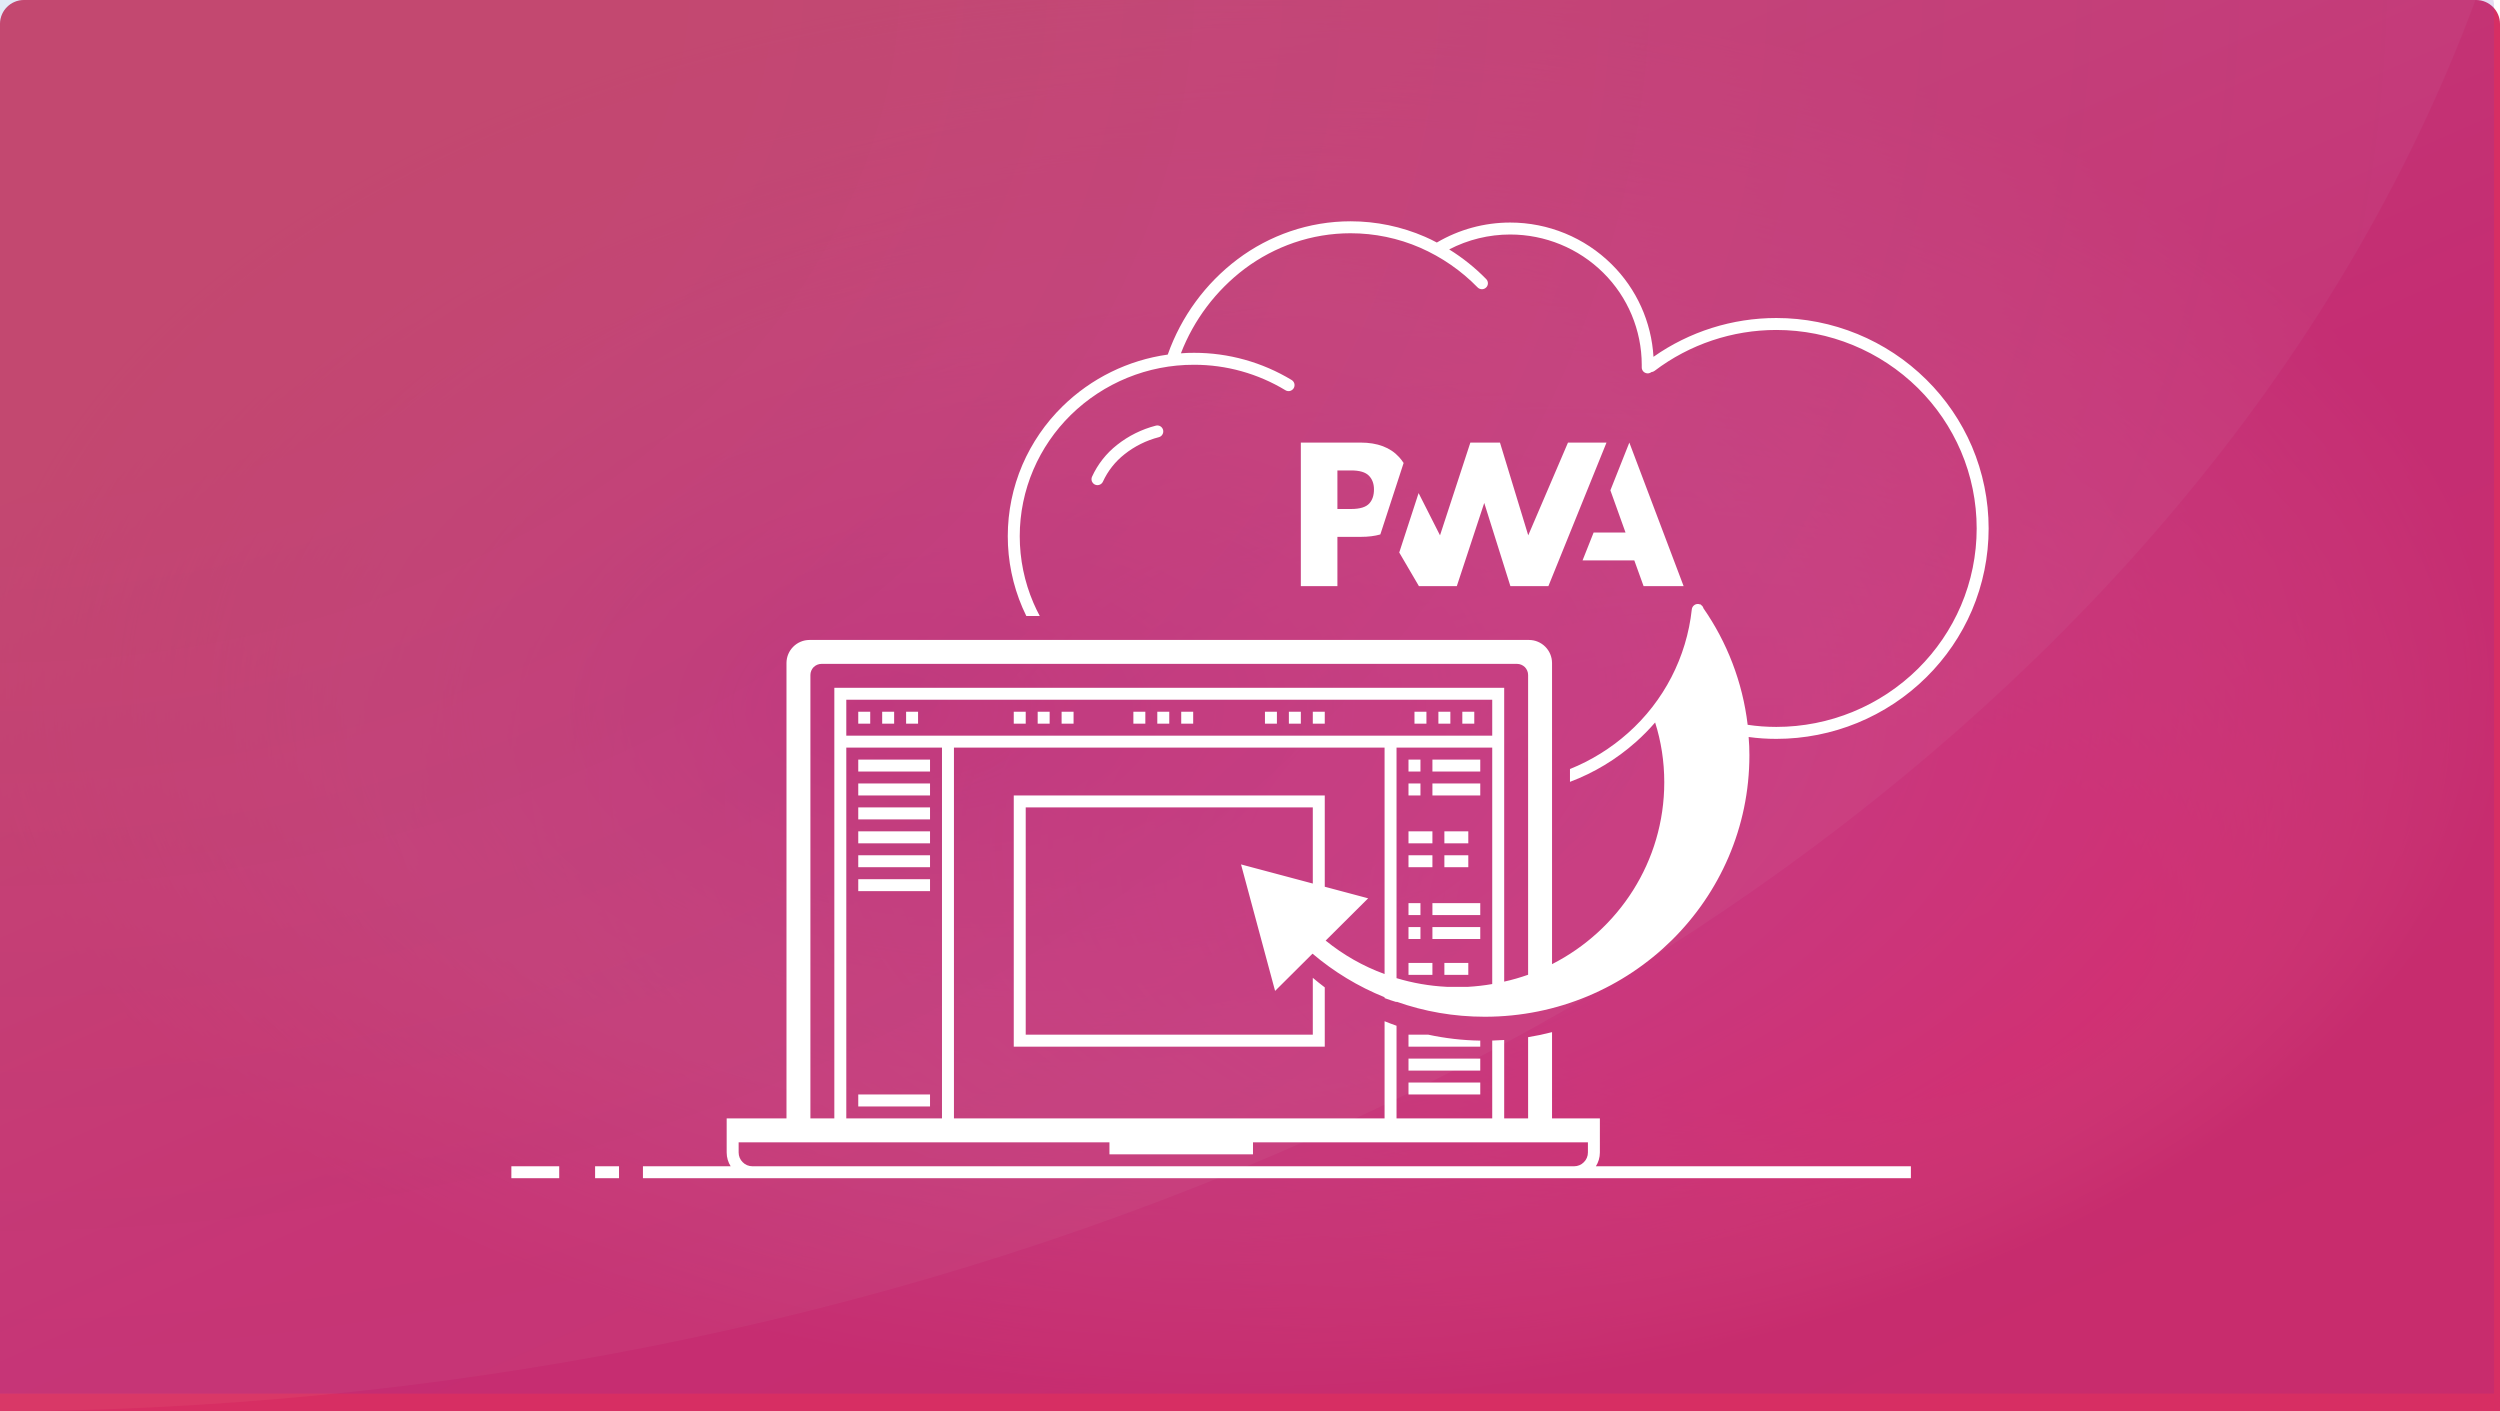 <?xml version="1.0" encoding="UTF-8" standalone="no"?><!-- Generator: Gravit.io --><svg xmlns="http://www.w3.org/2000/svg" xmlns:xlink="http://www.w3.org/1999/xlink" style="isolation:isolate" viewBox="0 0 418 236" width="418pt" height="236pt"><defs><clipPath id="_clipPath_9R6Merkn5gZOOcP1FdcJjjtrk0ILFmZo"><rect width="418" height="236"/></clipPath></defs><g clip-path="url(#_clipPath_9R6Merkn5gZOOcP1FdcJjjtrk0ILFmZo)"><path d="M 4 0 L 414 0 C 416.208 0 418 1.792 418 4 L 418 236 L 0 236 L 0 4 C 0 1.792 1.792 0 4 0 Z" style="stroke:none;fill:#D72E63;stroke-miterlimit:10;"/><clipPath id="_clipPath_ELUi909JyD24p4faQlyUKAekFLEJ2YBF"><path d="M 4 0 L 414 0 C 416.208 0 418 1.792 418 4 L 418 236 L 0 236 L 0 4 C 0 1.792 1.792 0 4 0 Z" style="stroke:none;fill:#D72E63;stroke-miterlimit:10;"/></clipPath><g clip-path="url(#_clipPath_ELUi909JyD24p4faQlyUKAekFLEJ2YBF)"><g opacity="0.09"><radialGradient id="_rgradient_0" fx="0.499" fy="0.504" cx="0.5" cy="0.5" r="0.5" gradientTransform="matrix(840.543,2,0,642.243,-419.136,-328.121)" gradientUnits="userSpaceOnUse"><stop offset="26.957%" stop-opacity="1" style="stop-color:rgb(247,141,4)"/><stop offset="100%" stop-opacity="0.46" style="stop-color:rgb(255,255,255)"/></radialGradient><ellipse vector-effect="non-scaling-stroke" cx="-2.84" cy="-85.121" rx="432.198" ry="321.121" fill="url(#_rgradient_0)"/></g></g><defs><filter id="PvTSrdSWZ26WUF5a9tkaOptMg7dPpK6b" x="-200%" y="-200%" width="400%" height="400%" filterUnits="objectBoundingBox" color-interpolation-filters="sRGB"><feOffset xmlns="http://www.w3.org/2000/svg" in="SourceGraphic" dx="-1" dy="-3"/><feGaussianBlur xmlns="http://www.w3.org/2000/svg" stdDeviation="15.028" result="pf_100_offsetBlur"/><feComposite xmlns="http://www.w3.org/2000/svg" in="SourceGraphic" in2="pf_100_offsetBlur" result="pf_100_inverse" operator="out"/><feFlood xmlns="http://www.w3.org/2000/svg" flood-color="#FFFFFF" flood-opacity="0.5" result="pf_100_color"/><feComposite xmlns="http://www.w3.org/2000/svg" in="pf_100_color" in2="pf_100_inverse" operator="in" result="pf_100_shadow"/><feComposite xmlns="http://www.w3.org/2000/svg" in="pf_100_shadow" in2="SourceGraphic" operator="over"/></filter><radialGradient id="_rgradient_1" fx="80.46%" fy="71.867%" cx="50%" cy="50%" r="50%"><stop offset="27.083%" style="stop-color:rgba(12,241,250,0)"/><stop offset="100%" style="stop-color:rgba(42,31,166,0.46)"/></radialGradient><linearGradient id="_lgradient_0" x1="0.283" y1="0.155" x2="0.898" y2="0.941"><stop offset="0%" style="stop-color:#9AFEFE"/><stop offset="48.696%" style="stop-color:#C522C8"/><stop offset="97.391%" style="stop-color:#EA1484"/></linearGradient><radialGradient id="_rgradient_2" fx="50%" fy="50%" cx="50%" cy="50%" r="50%"><stop offset="0%" style="stop-color:#C500FD"/><stop offset="100%" style="stop-color:rgba(197,0,253,0)"/></radialGradient><radialGradient id="_rgradient_3" fx="34.821%" fy="51.567%" cx="50%" cy="50%" r="50%"><stop offset="0%" style="stop-color:#622BFD"/><stop offset="58.431%" style="stop-color:rgba(96,157,255,0.59)"/><stop offset="100%" style="stop-color:rgba(93,142,200,0.18)"/></radialGradient><radialGradient id="_rgradient_4" fx="80.46%" fy="71.867%" cx="50%" cy="50%" r="50%"><stop offset="27.083%" style="stop-color:rgba(12,241,250,0)"/><stop offset="100%" style="stop-color:rgba(42,31,166,0.46)"/></radialGradient></defs><g filter="url(#PvTSrdSWZ26WUF5a9tkaOptMg7dPpK6b)" style="mix-blend-mode:hard-light;" opacity="0.19"><path d="M 4 0 L 414 0 C 416.208 0 418 1.792 418 4 L 418 236 L 0 236 L 0 4 C 0 1.792 1.792 0 4 0 Z" style="stroke:none;fill:url(#_lgradient_0);stroke-miterlimit:10;"/><path d="M 4 0 L 414 0 C 416.208 0 418 1.792 418 4 L 418 236 L 0 236 L 0 4 C 0 1.792 1.792 0 4 0 Z" style="stroke:none;fill:url(#_rgradient_2);stroke-miterlimit:10;"/><path d="M 4 0 L 414 0 C 416.208 0 418 1.792 418 4 L 418 236 L 0 236 L 0 4 C 0 1.792 1.792 0 4 0 Z" style="stroke:none;fill:url(#_rgradient_3);stroke-miterlimit:10;"/><path d="M 4 0 L 414 0 C 416.208 0 418 1.792 418 4 L 418 236 L 0 236 L 0 4 C 0 1.792 1.792 0 4 0 Z" style="stroke:none;fill:url(#_rgradient_4);stroke-miterlimit:10;mix-blend-mode:overlay;"/></g><path d=" M 169.5 119 L 171.5 119 L 171.5 121 L 169.5 121 L 169.5 119 L 169.5 119 L 169.5 119 L 169.5 119 L 169.5 119 L 169.5 119 L 169.5 119 L 169.5 119 L 169.5 119 L 169.5 119 L 169.5 119 L 169.5 119 L 169.5 119 Z  M 238.816 173 L 235.5 173 L 235.5 173 L 235.5 173 L 235.5 173 L 235.5 173 L 235.5 173 L 235.5 173 L 235.5 173 L 235.5 173 L 235.5 173 L 235.5 173 L 235.5 173 L 235.5 173 L 235.5 173 L 235.5 173 L 235.5 173 L 235.5 173 L 235.5 173 L 235.5 173 L 235.5 173 L 235.5 173 L 235.5 173 L 235.5 173 L 235.5 173 L 235.5 173 L 235.5 173 L 235.5 173 L 235.5 173 L 235.5 173 L 235.5 173 L 235.5 173 L 235.5 173 L 235.5 173 L 235.5 175 L 247.5 175 L 247.5 173.994 C 244.525 173.944 241.621 173.604 238.816 173 L 238.816 173 L 238.816 173 L 238.816 173 L 238.816 173 L 238.816 173 L 238.816 173 L 238.816 173 Z  M 241.5 143 L 245.5 143 L 245.5 145 L 241.5 145 L 241.5 143 L 241.5 143 L 241.5 143 L 241.5 143 L 241.5 143 L 241.5 143 L 241.5 143 L 241.5 143 L 241.5 143 L 241.5 143 L 241.5 143 L 241.5 143 L 241.5 143 L 241.5 143 L 241.5 143 L 241.5 143 L 241.5 143 L 241.5 143 L 241.5 143 L 241.5 143 L 241.5 143 L 241.5 143 L 241.5 143 L 241.5 143 L 241.5 143 L 241.5 143 L 241.5 143 L 241.5 143 L 241.5 143 L 241.5 143 L 241.5 143 L 241.5 143 L 241.5 143 Z  M 239.5 155 L 247.5 155 L 247.5 157 L 239.5 157 L 239.5 155 L 239.5 155 L 239.5 155 L 239.5 155 L 239.5 155 L 239.5 155 L 239.5 155 L 239.5 155 L 239.5 155 L 239.5 155 L 239.5 155 L 239.5 155 L 239.5 155 L 239.5 155 L 239.5 155 L 239.5 155 L 239.5 155 L 239.5 155 L 239.5 155 L 239.5 155 L 239.5 155 L 239.5 155 L 239.5 155 L 239.5 155 L 239.5 155 L 239.5 155 L 239.5 155 L 239.5 155 L 239.5 155 L 239.5 155 L 239.5 155 L 239.5 155 L 239.5 155 L 239.5 155 L 239.5 155 L 239.5 155 L 239.5 155 Z  M 235.5 155 L 237.5 155 L 237.5 157 L 235.5 157 L 235.5 155 L 235.5 155 L 235.5 155 L 235.5 155 L 235.5 155 L 235.5 155 L 235.5 155 L 235.5 155 L 235.5 155 L 235.5 155 L 235.5 155 L 235.5 155 L 235.5 155 L 235.5 155 L 235.5 155 L 235.5 155 L 235.5 155 L 235.5 155 L 235.5 155 L 235.5 155 L 235.5 155 L 235.5 155 L 235.5 155 L 235.5 155 L 235.5 155 L 235.5 155 L 235.5 155 L 235.5 155 L 235.5 155 L 235.5 155 L 235.5 155 L 235.5 155 L 235.5 155 L 235.5 155 L 235.5 155 L 235.5 155 Z  M 239.5 151 L 247.5 151 L 247.5 153 L 239.5 153 L 239.5 151 L 239.5 151 L 239.5 151 L 239.5 151 L 239.5 151 L 239.5 151 L 239.5 151 L 239.5 151 L 239.5 151 L 239.5 151 L 239.5 151 L 239.5 151 L 239.5 151 L 239.5 151 L 239.5 151 L 239.5 151 L 239.5 151 L 239.5 151 L 239.5 151 L 239.5 151 L 239.5 151 L 239.5 151 L 239.5 151 L 239.5 151 L 239.5 151 L 239.5 151 L 239.5 151 L 239.5 151 L 239.5 151 L 239.5 151 L 239.5 151 L 239.5 151 L 239.5 151 L 239.5 151 L 239.5 151 Z  M 147.5 119 L 149.5 119 L 149.5 121 L 147.5 121 L 147.5 119 L 147.5 119 L 147.5 119 L 147.5 119 L 147.5 119 L 147.5 119 L 147.5 119 L 147.5 119 L 147.5 119 L 147.5 119 L 147.5 119 Z  M 151.5 119 L 153.5 119 L 153.5 121 L 151.5 121 L 151.5 119 L 151.5 119 L 151.5 119 L 151.5 119 L 151.5 119 L 151.5 119 L 151.5 119 L 151.5 119 L 151.5 119 L 151.5 119 L 151.5 119 L 151.5 119 Z  M 235.5 139 L 239.5 139 L 239.5 141 L 235.5 141 L 235.5 139 L 235.5 139 L 235.5 139 L 235.5 139 L 235.5 139 L 235.5 139 L 235.5 139 L 235.5 139 L 235.5 139 L 235.5 139 L 235.5 139 L 235.5 139 L 235.5 139 L 235.5 139 L 235.5 139 L 235.5 139 L 235.5 139 L 235.5 139 L 235.5 139 L 235.5 139 L 235.5 139 L 235.5 139 L 235.5 139 L 235.5 139 L 235.5 139 L 235.5 139 L 235.5 139 L 235.5 139 L 235.5 139 L 235.5 139 Z  M 239.5 131 L 247.5 131 L 247.5 133 L 239.5 133 L 239.5 131 L 239.5 131 L 239.5 131 L 239.5 131 L 239.5 131 L 239.5 131 L 239.5 131 L 239.5 131 L 239.5 131 L 239.5 131 L 239.5 131 L 239.5 131 L 239.5 131 L 239.5 131 L 239.5 131 L 239.5 131 L 239.5 131 L 239.5 131 L 239.5 131 L 239.5 131 L 239.5 131 L 239.5 131 L 239.5 131 L 239.5 131 L 239.5 131 L 239.5 131 L 239.5 131 L 239.5 131 L 239.5 131 Z  M 209.5 191 L 265.5 191 L 265.5 192.7 C 265.5 193.3 265.26 193.9 264.82 194.32 C 264.4 194.76 263.8 195 263.2 195 L 127.5 195 L 127.5 195 L 127.5 195 L 126.5 195 L 125.8 195 C 125.2 195 124.6 194.76 124.18 194.32 C 123.74 193.9 123.5 193.3 123.5 192.7 L 123.5 191 L 123.5 191 L 185.5 191 L 185.5 193 L 209.5 193 L 209.5 191 L 209.5 191 L 209.5 191 L 209.5 191 L 209.5 191 L 209.5 191 L 209.5 191 L 209.5 191 L 209.5 191 L 209.5 191 L 209.5 191 L 209.5 191 L 209.5 191 L 209.5 191 L 209.5 191 L 209.5 191 L 209.5 191 L 209.5 191 L 209.5 191 L 209.5 191 L 209.5 191 L 209.5 191 L 209.5 191 L 209.5 191 L 209.5 191 L 209.5 191 L 209.5 191 L 209.5 191 L 209.5 191 L 209.5 191 L 209.5 191 L 209.5 191 L 209.5 191 L 209.5 191 L 209.5 191 L 209.5 191 L 209.5 191 L 209.5 191 L 209.5 191 L 209.5 191 L 209.5 191 L 209.5 191 L 209.5 191 L 209.5 191 L 209.5 191 L 209.5 191 L 209.5 191 L 209.5 191 L 209.5 191 L 209.5 191 L 209.5 191 L 209.5 191 L 209.5 191 L 209.5 191 L 209.5 191 Z  M 102.5 195 L 103.5 195 L 103.5 197 L 102.5 197 L 100.5 197 L 99.5 197 L 99.5 195 L 100.5 195 L 102.5 195 L 102.5 195 L 102.5 195 L 102.5 195 L 102.5 195 L 102.5 195 L 102.5 195 L 102.5 195 L 102.5 195 L 102.5 195 L 102.5 195 L 102.5 195 L 102.5 195 L 102.5 195 L 102.5 195 L 102.5 195 L 102.5 195 L 102.5 195 L 102.5 195 L 102.5 195 L 102.5 195 L 102.5 195 L 102.5 195 L 102.5 195 L 102.5 195 L 102.5 195 L 102.5 195 L 102.5 195 L 102.5 195 L 102.5 195 L 102.5 195 L 102.5 195 L 102.5 195 L 102.5 195 L 102.5 195 L 102.5 195 L 102.5 195 L 102.5 195 L 102.5 195 L 102.5 195 L 102.5 195 L 102.5 195 L 102.5 195 L 102.5 195 L 102.5 195 L 102.5 195 L 102.5 195 L 102.5 195 L 102.5 195 L 102.5 195 L 102.5 195 L 102.5 195 L 102.5 195 L 102.5 195 Z  M 143.5 127 L 155.5 127 L 155.5 129 L 143.5 129 L 143.5 127 L 143.5 127 L 143.5 127 L 143.5 127 L 143.5 127 L 143.5 127 L 143.5 127 L 143.5 127 L 143.5 127 L 143.5 127 L 143.5 127 L 143.5 127 L 143.5 127 L 143.5 127 L 143.5 127 L 143.5 127 L 143.5 127 L 143.5 127 L 143.5 127 L 143.5 127 L 143.5 127 L 143.5 127 L 143.5 127 L 143.5 127 L 143.5 127 L 143.5 127 L 143.5 127 L 143.5 127 L 143.5 127 L 143.5 127 L 143.5 127 L 143.5 127 L 143.5 127 L 143.5 127 L 143.5 127 L 143.5 127 L 143.5 127 L 143.5 127 L 143.5 127 L 143.5 127 L 143.5 127 L 143.5 127 L 143.5 127 Z  M 92.611 195 L 93.5 195 L 93.5 197 L 92.611 197 L 86.389 197 L 85.5 197 L 85.5 195 L 86.389 195 L 92.611 195 L 92.611 195 L 92.611 195 L 92.611 195 L 92.611 195 L 92.611 195 L 92.611 195 L 92.611 195 L 92.611 195 L 92.611 195 L 92.611 195 L 92.611 195 L 92.611 195 L 92.611 195 L 92.611 195 L 92.611 195 L 92.611 195 L 92.611 195 L 92.611 195 L 92.611 195 L 92.611 195 L 92.611 195 L 92.611 195 L 92.611 195 L 92.611 195 L 92.611 195 L 92.611 195 L 92.611 195 L 92.611 195 L 92.611 195 L 92.611 195 L 92.611 195 L 92.611 195 L 92.611 195 L 92.611 195 L 92.611 195 L 92.611 195 L 92.611 195 L 92.611 195 L 92.611 195 L 92.611 195 L 92.611 195 L 92.611 195 L 92.611 195 L 92.611 195 L 92.611 195 L 92.611 195 L 92.611 195 L 92.611 195 L 92.611 195 L 92.611 195 L 92.611 195 L 92.611 195 Z  M 143.5 183 L 155.5 183 L 155.5 185 L 143.5 185 L 143.5 183 L 143.5 183 L 143.5 183 L 143.5 183 L 143.5 183 L 143.5 183 L 143.5 183 L 143.5 183 L 143.5 183 L 143.5 183 L 143.5 183 L 143.5 183 L 143.5 183 L 143.5 183 L 143.5 183 L 143.5 183 L 143.5 183 L 143.5 183 L 143.5 183 L 143.5 183 L 143.5 183 L 143.5 183 L 143.5 183 L 143.5 183 L 143.5 183 Z  M 143.5 147 L 155.5 147 L 155.5 149 L 143.5 149 L 143.5 147 L 143.5 147 L 143.5 147 L 143.5 147 L 143.5 147 L 143.5 147 L 143.5 147 L 143.5 147 L 143.5 147 L 143.5 147 L 143.5 147 L 143.5 147 L 143.5 147 L 143.5 147 L 143.5 147 L 143.5 147 L 143.5 147 L 143.5 147 L 143.5 147 L 143.5 147 L 143.5 147 L 143.5 147 L 143.5 147 L 143.5 147 L 143.5 147 L 143.5 147 L 143.5 147 L 143.5 147 L 143.5 147 L 143.5 147 L 143.5 147 L 143.5 147 L 143.5 147 L 143.5 147 L 143.5 147 L 143.5 147 L 143.5 147 L 143.5 147 L 143.5 147 L 143.5 147 L 143.5 147 L 143.5 147 L 143.5 147 L 143.5 147 L 143.5 147 L 143.5 147 L 143.5 147 L 143.5 147 Z  M 143.5 143 L 155.5 143 L 155.5 145 L 143.5 145 L 143.5 143 L 143.5 143 L 143.5 143 L 143.5 143 L 143.5 143 L 143.5 143 L 143.5 143 L 143.5 143 L 143.5 143 L 143.5 143 L 143.5 143 L 143.5 143 L 143.5 143 L 143.5 143 L 143.5 143 L 143.5 143 L 143.5 143 L 143.5 143 L 143.5 143 L 143.5 143 L 143.5 143 L 143.5 143 L 143.5 143 L 143.5 143 L 143.5 143 L 143.5 143 L 143.5 143 L 143.5 143 L 143.5 143 L 143.5 143 L 143.5 143 L 143.5 143 L 143.5 143 L 143.5 143 L 143.5 143 L 143.5 143 L 143.5 143 L 143.5 143 L 143.5 143 L 143.5 143 L 143.5 143 L 143.5 143 L 143.5 143 L 143.5 143 L 143.5 143 L 143.5 143 L 143.5 143 Z  M 143.5 139 L 155.5 139 L 155.5 141 L 143.5 141 L 143.5 139 L 143.5 139 L 143.5 139 L 143.5 139 L 143.5 139 L 143.5 139 L 143.5 139 L 143.5 139 L 143.5 139 L 143.5 139 L 143.5 139 L 143.5 139 L 143.5 139 L 143.5 139 L 143.5 139 L 143.5 139 L 143.5 139 L 143.5 139 L 143.5 139 L 143.5 139 L 143.5 139 L 143.5 139 L 143.5 139 L 143.5 139 L 143.5 139 L 143.5 139 L 143.5 139 L 143.5 139 L 143.5 139 L 143.5 139 L 143.5 139 L 143.5 139 L 143.5 139 L 143.5 139 L 143.5 139 L 143.5 139 L 143.5 139 L 143.5 139 L 143.5 139 L 143.5 139 L 143.5 139 L 143.5 139 L 143.5 139 L 143.5 139 L 143.5 139 L 143.5 139 Z  M 143.5 135 L 155.5 135 L 155.5 137 L 143.5 137 L 143.5 135 L 143.5 135 L 143.5 135 L 143.5 135 L 143.5 135 L 143.5 135 L 143.5 135 L 143.5 135 L 143.5 135 L 143.5 135 L 143.5 135 L 143.5 135 L 143.5 135 L 143.5 135 L 143.5 135 L 143.5 135 L 143.5 135 L 143.5 135 L 143.5 135 L 143.5 135 L 143.5 135 L 143.5 135 L 143.5 135 L 143.5 135 L 143.5 135 L 143.5 135 L 143.5 135 L 143.5 135 L 143.5 135 L 143.5 135 L 143.5 135 L 143.5 135 L 143.5 135 L 143.5 135 L 143.5 135 L 143.5 135 L 143.5 135 L 143.5 135 L 143.5 135 L 143.5 135 L 143.5 135 L 143.5 135 L 143.5 135 L 143.5 135 L 143.5 135 Z  M 143.5 131 L 155.5 131 L 155.5 133 L 143.5 133 L 143.5 131 L 143.5 131 L 143.5 131 L 143.5 131 L 143.5 131 L 143.5 131 L 143.5 131 L 143.5 131 L 143.5 131 L 143.5 131 L 143.5 131 L 143.5 131 L 143.5 131 L 143.5 131 L 143.5 131 L 143.5 131 L 143.5 131 L 143.5 131 L 143.5 131 L 143.5 131 L 143.5 131 L 143.5 131 L 143.5 131 L 143.5 131 L 143.5 131 L 143.5 131 L 143.5 131 L 143.5 131 L 143.5 131 L 143.5 131 L 143.5 131 L 143.5 131 L 143.5 131 L 143.5 131 L 143.5 131 L 143.5 131 L 143.5 131 L 143.5 131 L 143.5 131 L 143.5 131 L 143.5 131 L 143.5 131 L 143.5 131 L 143.5 131 Z  M 235.5 181 L 247.5 181 L 247.5 183 L 235.5 183 L 235.5 181 L 235.5 181 L 235.5 181 L 235.5 181 L 235.5 181 L 235.5 181 L 235.5 181 L 235.5 181 L 235.5 181 L 235.5 181 L 235.5 181 L 235.5 181 L 235.5 181 L 235.5 181 L 235.5 181 L 235.5 181 L 235.5 181 L 235.5 181 L 235.5 181 L 235.5 181 L 235.5 181 L 235.5 181 L 235.5 181 L 235.5 181 L 235.5 181 L 235.5 181 L 235.5 181 L 235.5 181 L 235.5 181 L 235.5 181 L 235.5 181 L 235.5 181 L 235.5 181 L 235.5 181 L 235.5 181 L 235.5 181 L 235.5 181 L 235.5 181 L 235.5 181 L 235.5 181 L 235.5 181 L 235.5 181 Z  M 235.5 177 L 247.5 177 L 247.5 179 L 235.5 179 L 235.5 177 L 235.5 177 L 235.5 177 L 235.5 177 L 235.5 177 L 235.5 177 L 235.5 177 L 235.5 177 L 235.5 177 L 235.5 177 L 235.5 177 L 235.5 177 L 235.5 177 L 235.5 177 L 235.5 177 L 235.5 177 L 235.5 177 L 235.5 177 L 235.5 177 L 235.5 177 L 235.5 177 L 235.5 177 L 235.5 177 L 235.5 177 L 235.5 177 L 235.5 177 L 235.5 177 L 235.5 177 L 235.5 177 L 235.5 177 L 235.5 177 L 235.5 177 L 235.5 177 L 235.5 177 L 235.5 177 L 235.5 177 L 235.5 177 L 235.5 177 L 235.5 177 L 235.5 177 L 235.5 177 Z  M 235.5 161 L 239.5 161 L 239.5 163 L 235.5 163 L 235.5 161 L 235.5 161 L 235.5 161 L 235.5 161 L 235.5 161 L 235.5 161 L 235.5 161 L 235.5 161 L 235.5 161 L 235.5 161 L 235.5 161 L 235.5 161 L 235.5 161 L 235.5 161 L 235.5 161 L 235.5 161 L 235.5 161 L 235.5 161 L 235.5 161 L 235.5 161 L 235.5 161 L 235.5 161 L 235.5 161 L 235.5 161 L 235.5 161 L 235.5 161 L 235.5 161 L 235.5 161 L 235.5 161 L 235.5 161 L 235.5 161 L 235.5 161 L 235.5 161 L 235.5 161 L 235.5 161 L 235.5 161 L 235.5 161 L 235.5 161 L 235.5 161 Z  M 184.41 80.53 C 184.3 80.77 184.1 80.96 183.85 81.05 C 183.6 81.15 183.33 81.14 183.08 81.03 C 182.84 80.92 182.66 80.71 182.56 80.47 C 182.47 80.22 182.48 79.94 182.59 79.7 C 183.54 77.62 184.98 75.79 186.78 74.38 C 188.69 72.87 190.89 71.78 193.25 71.17 C 193.51 71.1 193.78 71.14 194.01 71.27 C 194.24 71.41 194.4 71.63 194.47 71.88 C 194.53 72.14 194.5 72.41 194.36 72.64 C 194.23 72.87 194.01 73.04 193.75 73.1 C 191.66 73.64 189.71 74.61 188.02 75.95 C 186.47 77.17 185.23 78.74 184.41 80.53 L 184.41 80.53 L 184.41 80.53 L 184.41 80.53 L 184.41 80.53 L 184.41 80.53 L 184.41 80.53 L 184.41 80.53 L 184.41 80.53 L 184.41 80.53 L 184.41 80.53 L 184.41 80.53 L 184.41 80.53 Z  M 241.5 161 L 245.5 161 L 245.5 163 L 241.5 163 L 241.5 161 L 241.5 161 L 241.5 161 L 241.5 161 L 241.5 161 L 241.5 161 L 241.5 161 L 241.5 161 L 241.5 161 L 241.5 161 L 241.5 161 L 241.5 161 L 241.5 161 L 241.5 161 L 241.5 161 L 241.5 161 L 241.5 161 L 241.5 161 L 241.5 161 L 241.5 161 L 241.5 161 L 241.5 161 L 241.5 161 L 241.5 161 L 241.5 161 L 241.5 161 L 241.5 161 L 241.5 161 L 241.5 161 L 241.5 161 L 241.5 161 L 241.5 161 L 241.5 161 L 241.5 161 L 241.5 161 L 241.5 161 L 241.5 161 L 241.5 161 Z  M 255.5 162.978 L 255.5 112.86 C 255.5 112.36 255.3 111.9 254.96 111.54 C 254.6 111.2 254.14 111 253.64 111 L 137.36 111 L 137.36 111 C 136.86 111 136.4 111.2 136.04 111.54 C 135.7 111.9 135.5 112.36 135.5 112.86 L 135.5 187 L 139.5 187 L 139.5 125 L 139.5 125 L 139.5 125 L 139.5 125 L 139.5 125 L 139.5 125 L 139.5 125 L 139.5 125 L 139.5 125 L 139.5 125 L 139.5 125 L 139.5 125 L 139.5 125 L 139.5 125 L 139.5 125 L 139.5 125 L 139.5 125 L 139.5 125 L 139.5 125 L 139.5 125 L 139.5 125 L 139.5 125 L 139.5 125 L 139.5 125 L 139.5 125 L 139.5 125 L 139.5 125 L 139.5 125 L 139.5 125 L 139.5 125 L 139.5 125 L 139.5 125 L 139.5 125 L 139.5 125 L 139.5 125 L 139.5 125 L 139.5 125 L 139.5 125 L 139.5 125 L 139.5 125 L 139.5 125 L 139.5 125 L 139.5 123 L 139.5 115 L 139.5 115 L 251.5 115 L 251.5 123 L 251.5 125 L 251.5 164.127 C 252.868 163.828 254.199 163.435 255.5 162.978 L 255.5 162.978 L 255.5 162.978 L 255.5 162.978 Z  M 235.5 151 L 237.5 151 L 237.5 153 L 235.5 153 L 235.5 151 L 235.5 151 L 235.5 151 L 235.5 151 L 235.5 151 L 235.5 151 L 235.5 151 L 235.5 151 L 235.5 151 L 235.5 151 L 235.5 151 L 235.5 151 L 235.5 151 L 235.5 151 L 235.5 151 L 235.5 151 L 235.5 151 L 235.5 151 L 235.5 151 L 235.5 151 L 235.5 151 L 235.5 151 L 235.5 151 L 235.5 151 L 235.5 151 L 235.5 151 L 235.5 151 L 235.5 151 L 235.5 151 L 235.5 151 L 235.5 151 L 235.5 151 L 235.5 151 L 235.5 151 Z  M 235.5 143 L 239.5 143 L 239.5 145 L 235.5 145 L 235.5 143 L 235.5 143 L 235.5 143 L 235.5 143 L 235.5 143 L 235.5 143 L 235.5 143 L 235.5 143 L 235.5 143 L 235.5 143 L 235.5 143 L 235.5 143 L 235.5 143 L 235.5 143 L 235.5 143 L 235.5 143 L 235.5 143 L 235.5 143 L 235.5 143 L 235.5 143 L 235.5 143 L 235.5 143 L 235.5 143 L 235.5 143 L 235.5 143 L 235.5 143 L 235.5 143 L 235.5 143 L 235.5 143 L 235.5 143 L 235.5 143 L 235.5 143 Z  M 241.5 139 L 245.5 139 L 245.5 141 L 241.5 141 L 241.5 139 L 241.5 139 L 241.5 139 L 241.5 139 L 241.5 139 L 241.5 139 L 241.5 139 L 241.5 139 L 241.5 139 L 241.5 139 L 241.5 139 L 241.5 139 L 241.5 139 L 241.5 139 L 241.5 139 L 241.5 139 L 241.5 139 L 241.5 139 L 241.5 139 L 241.5 139 L 241.5 139 L 241.5 139 L 241.5 139 L 241.5 139 L 241.5 139 L 241.5 139 L 241.5 139 L 241.5 139 L 241.5 139 L 241.5 139 L 241.5 139 Z  M 235.5 131 L 237.5 131 L 237.5 133 L 235.5 133 L 235.5 131 L 235.5 131 L 235.5 131 L 235.5 131 L 235.5 131 L 235.5 131 L 235.5 131 L 235.5 131 L 235.5 131 L 235.5 131 L 235.5 131 L 235.5 131 L 235.5 131 L 235.5 131 L 235.5 131 L 235.5 131 L 235.5 131 L 235.5 131 L 235.5 131 L 235.5 131 L 235.5 131 L 235.5 131 L 235.5 131 L 235.5 131 L 235.5 131 L 235.5 131 L 235.5 131 L 235.5 131 Z  M 239.5 127 L 247.5 127 L 247.5 129 L 239.5 129 L 239.5 127 L 239.5 127 L 239.5 127 L 239.5 127 L 239.5 127 L 239.5 127 L 239.5 127 L 239.5 127 L 239.5 127 L 239.5 127 L 239.5 127 L 239.5 127 L 239.5 127 L 239.5 127 L 239.5 127 L 239.5 127 L 239.5 127 L 239.5 127 L 239.5 127 L 239.5 127 L 239.5 127 L 239.5 127 L 239.5 127 L 239.5 127 L 239.5 127 L 239.5 127 L 239.5 127 Z  M 235.5 127 L 237.5 127 L 237.5 129 L 235.5 129 L 235.5 127 L 235.5 127 L 235.5 127 L 235.5 127 L 235.5 127 L 235.5 127 L 235.5 127 L 235.5 127 L 235.5 127 L 235.5 127 L 235.5 127 L 235.5 127 L 235.5 127 L 235.5 127 L 235.5 127 L 235.5 127 L 235.5 127 L 235.5 127 L 235.5 127 L 235.5 127 L 235.5 127 L 235.5 127 L 235.5 127 L 235.5 127 L 235.5 127 L 235.5 127 Z  M 244.5 119 L 246.5 119 L 246.5 121 L 244.5 121 L 244.5 119 L 244.5 119 L 244.5 119 L 244.5 119 L 244.5 119 L 244.5 119 L 244.5 119 L 244.5 119 L 244.5 119 L 244.5 119 L 244.5 119 L 244.5 119 L 244.5 119 L 244.5 119 L 244.5 119 L 244.5 119 L 244.5 119 L 244.5 119 L 244.5 119 L 244.5 119 L 244.5 119 L 244.5 119 L 244.5 119 L 244.5 119 Z  M 240.5 119 L 242.5 119 L 242.5 121 L 240.5 121 L 240.5 119 L 240.5 119 L 240.5 119 L 240.5 119 L 240.5 119 L 240.5 119 L 240.5 119 L 240.5 119 L 240.5 119 L 240.5 119 L 240.5 119 L 240.5 119 L 240.5 119 L 240.5 119 L 240.5 119 L 240.5 119 L 240.5 119 L 240.5 119 L 240.5 119 L 240.5 119 L 240.5 119 L 240.5 119 L 240.5 119 Z  M 236.5 119 L 238.5 119 L 238.5 121 L 236.5 121 L 236.5 119 L 236.5 119 L 236.5 119 L 236.5 119 L 236.5 119 L 236.5 119 L 236.5 119 L 236.5 119 L 236.5 119 L 236.5 119 L 236.5 119 L 236.5 119 L 236.5 119 L 236.5 119 L 236.5 119 L 236.5 119 L 236.5 119 L 236.5 119 L 236.5 119 L 236.5 119 L 236.5 119 L 236.5 119 Z  M 219.5 119 L 221.5 119 L 221.5 121 L 219.5 121 L 219.5 119 L 219.5 119 L 219.5 119 L 219.5 119 L 219.5 119 L 219.5 119 L 219.5 119 L 219.5 119 L 219.5 119 L 219.5 119 L 219.5 119 L 219.5 119 L 219.5 119 L 219.5 119 L 219.5 119 L 219.5 119 L 219.5 119 L 219.5 119 L 219.5 119 L 219.5 119 L 219.5 119 Z  M 215.5 119 L 217.5 119 L 217.5 121 L 215.5 121 L 215.5 119 L 215.5 119 L 215.5 119 L 215.5 119 L 215.5 119 L 215.5 119 L 215.5 119 L 215.5 119 L 215.5 119 L 215.5 119 L 215.5 119 L 215.5 119 L 215.5 119 L 215.5 119 L 215.5 119 L 215.5 119 L 215.5 119 L 215.5 119 L 215.5 119 L 215.5 119 Z  M 211.5 119 L 213.5 119 L 213.5 121 L 211.5 121 L 211.5 119 L 211.5 119 L 211.5 119 L 211.5 119 L 211.5 119 L 211.5 119 L 211.5 119 L 211.5 119 L 211.5 119 L 211.5 119 L 211.5 119 L 211.5 119 L 211.5 119 L 211.5 119 L 211.5 119 L 211.5 119 L 211.5 119 L 211.5 119 L 211.5 119 Z  M 197.5 119 L 199.5 119 L 199.5 121 L 197.5 121 L 197.5 119 L 197.5 119 L 197.5 119 L 197.5 119 L 197.5 119 L 197.5 119 L 197.5 119 L 197.5 119 L 197.5 119 L 197.5 119 L 197.5 119 L 197.5 119 L 197.5 119 L 197.5 119 L 197.5 119 L 197.5 119 L 197.5 119 L 197.5 119 Z  M 193.5 119 L 195.5 119 L 195.5 121 L 193.5 121 L 193.5 119 L 193.5 119 L 193.5 119 L 193.5 119 L 193.5 119 L 193.5 119 L 193.5 119 L 193.5 119 L 193.5 119 L 193.5 119 L 193.5 119 L 193.5 119 L 193.5 119 L 193.5 119 L 193.5 119 L 193.5 119 L 193.5 119 Z  M 189.5 119 L 191.5 119 L 191.5 121 L 189.5 121 L 189.5 119 L 189.5 119 L 189.5 119 L 189.5 119 L 189.5 119 L 189.5 119 L 189.5 119 L 189.5 119 L 189.5 119 L 189.5 119 L 189.5 119 L 189.5 119 L 189.5 119 L 189.5 119 L 189.5 119 L 189.5 119 Z  M 177.5 119 L 179.5 119 L 179.5 121 L 177.5 121 L 177.5 119 L 177.5 119 L 177.5 119 L 177.5 119 L 177.5 119 L 177.5 119 L 177.5 119 L 177.5 119 L 177.5 119 L 177.5 119 L 177.5 119 L 177.5 119 L 177.5 119 L 177.5 119 L 177.5 119 Z  M 173.5 119 L 175.5 119 L 175.5 121 L 173.5 121 L 173.5 119 L 173.5 119 L 173.5 119 L 173.5 119 L 173.5 119 L 173.5 119 L 173.5 119 L 173.5 119 L 173.5 119 L 173.5 119 L 173.5 119 L 173.5 119 L 173.5 119 L 173.5 119 Z  M 143.5 119 L 145.5 119 L 145.5 121 L 143.5 121 L 143.5 119 L 143.5 119 L 143.5 119 L 143.5 119 L 143.5 119 L 143.5 119 L 143.5 119 L 143.5 119 L 143.5 119 L 143.5 119 Z  M 264.602 93.701 L 266.451 89.045 L 271.79 89.045 L 269.256 81.981 L 272.425 74 L 281.5 98 L 274.807 98 L 273.256 93.701 L 264.602 93.701 L 264.602 93.701 L 264.602 93.701 Z  M 258.892 98 L 268.608 74 L 262.167 74 L 255.521 89.509 L 250.795 74 L 245.844 74 L 240.77 89.509 L 237.191 82.442 L 233.953 92.379 L 237.241 98 L 243.58 98 L 248.165 84.091 L 252.537 98 L 258.892 98 L 258.892 98 Z  M 157.5 187 L 141.5 187 L 141.5 125 L 157.5 125 L 157.5 125 L 157.5 125 L 157.5 125 L 157.5 125 L 157.5 125 L 157.5 125 L 157.5 125 L 157.5 125 L 157.5 125 L 157.5 125 L 157.5 125 L 157.5 125 L 157.5 125 L 157.5 125 L 157.5 125 L 157.5 125 L 157.5 125 L 157.5 125 L 157.5 125 L 157.5 125 L 157.5 125 L 157.5 125 L 157.5 125 L 157.5 125 L 157.5 125 L 157.5 125 L 157.5 125 L 157.5 125 L 157.5 125 L 157.5 125 L 157.5 125 L 157.5 125 L 157.5 125 L 157.5 125 L 157.5 125 L 157.5 125 L 157.5 125 L 157.5 125 L 157.5 125 L 157.5 125 L 157.5 125 L 157.5 187 L 157.5 187 L 157.5 187 L 157.5 187 L 157.5 187 L 157.5 187 L 157.5 187 L 157.5 187 L 157.5 187 Z  M 249.5 164.532 L 249.5 125 L 251.5 125 L 233.5 125 L 233.5 125 L 233.5 125 L 233.5 125 L 233.5 125 L 233.5 125 L 233.5 125 L 233.5 125 L 233.5 125 L 233.5 125 L 233.5 125 L 233.5 125 L 233.5 125 L 233.5 125 L 233.5 125 L 233.5 125 L 233.5 125 L 233.5 125 L 233.5 125 L 233.5 125 L 233.5 125 L 233.5 125 L 233.5 125 L 233.5 125 L 233.5 125 L 233.5 125 L 233.5 125 L 233.5 125 L 233.5 125 L 233.5 125 L 233.5 125 L 233.5 125 L 233.5 125 L 233.5 125 L 233.5 125 L 233.5 125 L 233.5 125 L 233.5 125 L 233.5 125 L 233.5 125 L 233.5 125 L 233.5 125 L 233.5 163.547 C 236.183 164.359 239.005 164.855 241.919 165 L 245.453 165 C 246.824 164.917 248.177 164.767 249.5 164.532 L 249.5 164.532 L 249.5 164.532 L 249.5 164.532 Z  M 141.5 123 L 159.5 123 L 231.5 123 L 231.5 123 L 249.5 123 L 249.5 117 L 141.5 117 L 141.5 117 L 141.5 123 L 141.5 123 L 141.5 123 L 141.5 123 L 141.5 123 L 141.5 123 L 141.5 123 L 141.5 123 L 141.5 123 L 141.5 123 L 141.5 123 L 141.5 123 L 141.5 123 L 141.5 123 L 141.5 123 L 141.5 123 L 141.5 123 L 141.5 123 L 141.5 123 L 141.5 123 L 141.5 123 L 141.5 123 L 141.5 123 L 141.5 123 L 141.5 123 L 141.5 123 L 141.5 123 L 141.5 123 L 141.5 123 L 141.5 123 L 141.5 123 L 141.5 123 L 141.5 123 L 141.5 123 L 141.5 123 L 141.5 123 L 141.5 123 L 141.5 123 L 141.5 123 L 141.5 123 L 141.5 123 L 141.5 123 L 141.5 123 L 141.5 123 L 141.5 123 L 141.5 123 L 141.5 123 L 141.5 123 L 141.5 123 L 141.5 123 Z  M 221.5 148.263 L 221.5 148.263 L 221.5 133 L 169.5 133 L 169.5 133 L 169.5 133 L 169.5 133 L 169.5 133 L 169.5 133 L 169.5 133 L 169.5 133 L 169.5 133 L 169.5 133 L 169.5 133 L 169.5 133 L 169.5 133 L 169.5 133 L 169.5 133 L 169.5 133 L 169.5 133 L 169.5 133 L 169.5 133 L 169.5 133 L 169.5 133 L 169.5 133 L 169.5 133 L 169.5 133 L 169.5 133 L 169.5 133 L 169.5 133 L 169.5 133 L 169.5 133 L 169.5 133 L 169.5 133 L 169.5 133 L 169.5 133 L 169.5 133 L 169.5 133 L 169.5 133 L 169.5 133 L 169.5 133 L 169.5 133 L 169.5 133 L 169.5 133 L 169.5 133 L 169.5 133 L 169.5 175 L 221.5 175 L 221.5 165.089 C 220.818 164.576 220.151 164.043 219.5 163.492 L 219.5 173 L 171.5 173 L 171.5 135 L 171.5 135 L 171.5 135 L 171.5 135 L 171.5 135 L 171.5 135 L 171.5 135 L 171.5 135 L 171.5 135 L 171.5 135 L 171.5 135 L 171.5 135 L 171.5 135 L 171.5 135 L 171.5 135 L 171.5 135 L 171.5 135 L 171.5 135 L 171.5 135 L 171.5 135 L 171.5 135 L 171.5 135 L 171.5 135 L 171.5 135 L 171.5 135 L 171.5 135 L 171.5 135 L 171.5 135 L 171.5 135 L 171.5 135 L 171.5 135 L 171.5 135 L 171.5 135 L 171.5 135 L 171.5 135 L 171.5 135 L 171.5 135 L 171.5 135 L 171.5 135 L 171.5 135 L 171.5 135 L 171.5 135 L 171.5 135 L 219.5 135 L 219.5 147.729 L 218.127 147.363 L 207.5 144.53 L 210.347 155.105 L 213.195 165.681 L 219.453 159.453 C 223.019 162.48 227.079 164.957 231.5 166.737 L 231.5 166.88 C 232.157 167.123 232.824 167.346 233.5 167.55 L 233.5 167.484 C 238.111 169.119 243.082 170 248.259 170 C 272.678 170 292.5 150.41 292.5 126.281 C 292.5 125.252 292.464 124.232 292.373 123.227 C 293.9 123.439 295.447 123.54 297 123.54 C 306.39 123.54 315.42 119.84 322.09 113.23 C 325.33 110.03 327.92 106.23 329.71 102.05 C 331.55 97.72 332.5 93.06 332.5 88.36 C 332.5 83.65 331.55 78.99 329.71 74.66 C 327.92 70.48 325.33 66.68 322.09 63.48 C 315.42 56.87 306.39 53.17 297 53.17 C 289.638 53.17 282.472 55.439 276.462 59.659 C 276.121 53.828 273.641 48.305 269.46 44.18 C 264.95 39.71 258.85 37.21 252.5 37.21 C 248.186 37.21 243.95 38.365 240.239 40.551 C 239.595 40.202 238.933 39.885 238.26 39.59 C 234.33 37.88 230.09 37 225.81 37 C 222.38 37 218.97 37.57 215.72 38.68 C 212.56 39.76 209.58 41.34 206.91 43.35 C 201.539 47.398 197.484 52.947 195.248 59.286 C 188.636 60.212 182.446 63.236 177.63 67.97 C 174.79 70.75 172.53 74.06 170.95 77.71 C 169.33 81.49 168.5 85.55 168.5 89.65 C 168.5 93.76 169.33 97.82 170.95 101.59 C 171.156 102.066 171.374 102.536 171.603 103 L 173.851 103 L 173.851 103 L 173.851 103 L 173.851 103 L 173.851 103 C 173.467 102.283 173.113 101.549 172.79 100.8 C 171.28 97.28 170.5 93.49 170.5 89.65 C 170.5 85.82 171.28 82.03 172.79 78.51 C 174.26 75.09 176.38 72 179.03 69.39 C 184.53 64 191.93 60.97 199.64 60.99 C 205.03 60.98 210.32 62.46 214.93 65.25 C 215.16 65.39 215.43 65.43 215.69 65.37 C 215.94 65.3 216.16 65.14 216.3 64.92 C 216.44 64.69 216.48 64.42 216.42 64.16 C 216.36 63.9 216.19 63.68 215.97 63.54 C 211.04 60.56 205.39 58.98 199.64 58.99 C 198.905 58.988 198.173 59.012 197.446 59.074 L 197.446 59.074 C 199.615 53.468 203.302 48.574 208.11 44.94 C 210.62 43.06 213.4 41.59 216.37 40.57 C 219.41 39.53 222.6 39 225.81 39 C 229.82 39 233.78 39.82 237.46 41.42 C 241.06 43 244.32 45.25 247.06 48.06 C 247.25 48.25 247.5 48.35 247.77 48.36 C 248.03 48.36 248.29 48.26 248.48 48.07 C 248.67 47.89 248.78 47.63 248.78 47.37 C 248.78 47.1 248.68 46.85 248.49 46.66 C 246.634 44.76 244.552 43.098 242.302 41.702 L 242.302 41.702 L 242.302 41.702 C 245.448 40.064 248.943 39.21 252.5 39.21 C 258.32 39.21 263.92 41.5 268.06 45.6 C 272.17 49.66 274.49 55.21 274.5 60.99 L 274.5 61.42 C 274.49 61.68 274.6 61.94 274.78 62.13 C 274.97 62.32 275.22 62.42 275.49 62.43 C 275.71 62.43 275.931 62.351 276.108 62.217 L 276.108 62.217 C 276.299 62.197 276.486 62.128 276.64 62.01 C 282.5 57.57 289.65 55.17 297 55.17 C 305.87 55.17 314.38 58.67 320.69 64.9 C 323.74 67.92 326.18 71.5 327.87 75.45 C 329.61 79.53 330.5 83.92 330.5 88.36 C 330.5 92.79 329.61 97.18 327.87 101.26 C 326.18 105.21 323.74 108.79 320.69 111.81 C 314.38 118.05 305.87 121.54 297 121.54 C 295.391 121.54 293.789 121.425 292.209 121.187 C 291.358 114.014 288.751 107.369 284.81 101.693 C 284.785 101.572 284.727 101.46 284.65 101.36 C 284.59 101.286 284.522 101.222 284.444 101.174 C 284.405 101.115 284.363 101.058 284.322 101 C 284.319 101.034 284.317 101.069 284.314 101.103 C 284.214 101.038 284.099 101.004 283.98 100.99 C 283.71 100.96 283.45 101.04 283.24 101.21 C 283.04 101.37 282.9 101.61 282.87 101.88 C 282.01 109.86 278.2 117.24 272.19 122.57 C 269.307 125.137 266.024 127.16 262.5 128.581 L 262.5 130.726 C 266.518 129.211 270.259 126.963 273.52 124.06 C 274.67 123.04 275.744 121.949 276.737 120.797 C 277.739 123.953 278.266 127.314 278.266 130.795 C 278.266 144.033 270.648 155.526 259.5 161.206 L 259.5 110.861 C 259.5 108.73 257.77 107 255.639 107 L 135.361 107 L 135.361 107 C 133.23 107 131.5 108.73 131.5 110.861 L 131.5 187 L 121.5 187 L 121.5 187 L 121.5 192.699 C 121.5 193.545 121.745 194.334 122.168 195 L 108.5 195 L 107.5 195 L 107.5 197 L 108.5 197 L 125.801 197 L 126.5 197 L 127.5 197 L 127.5 197 L 263.199 197 C 263.3 197 263.401 196.997 263.5 196.99 L 263.5 196.99 L 263.5 196.99 L 263.5 196.99 L 263.5 196.99 L 263.5 197 L 264.5 197 L 318.5 197 L 319.5 197 L 319.5 195 L 318.5 195 L 266.833 195 C 267.255 194.334 267.5 193.545 267.5 192.699 L 267.5 187 L 259.5 187 L 259.5 187 L 259.5 172.574 L 259.5 172.574 L 259.5 172.574 L 259.5 172.574 L 259.5 172.574 C 258.189 172.914 256.855 173.195 255.5 173.416 L 255.5 187 L 255.5 187 L 251.5 187 L 251.5 187 L 251.5 173.884 C 250.837 173.932 250.171 173.965 249.5 173.983 L 249.5 187 L 249.5 187 L 233.5 187 L 233.5 171.504 C 232.826 171.268 232.159 171.016 231.5 170.749 L 231.5 187 L 231.5 187 L 159.5 187 L 159.5 125 L 159.5 125 L 159.5 125 L 159.5 125 L 159.5 125 L 159.5 125 L 159.5 125 L 159.5 125 L 159.5 125 L 159.5 125 L 159.5 125 L 159.5 125 L 159.5 125 L 159.5 125 L 159.5 125 L 159.5 125 L 159.5 125 L 159.5 125 L 159.5 125 L 159.5 125 L 159.5 125 L 159.5 125 L 159.5 125 L 159.5 125 L 159.5 125 L 159.5 125 L 159.5 125 L 159.5 125 L 159.5 125 L 159.5 125 L 159.5 125 L 159.5 125 L 159.5 125 L 159.5 125 L 159.5 125 L 159.5 125 L 159.5 125 L 159.5 125 L 159.5 125 L 159.5 125 L 159.5 125 L 159.5 125 L 231.5 125 L 231.5 162.859 C 227.889 161.545 224.57 159.637 221.65 157.267 L 228.754 150.197 L 221.5 148.263 L 221.5 148.263 L 221.5 148.263 L 221.5 148.263 Z  M 228.865 79.521 C 229.44 80.098 229.728 80.869 229.728 81.836 C 229.728 82.81 229.475 83.582 228.969 84.153 C 228.415 84.787 227.394 85.104 225.907 85.104 L 223.614 85.104 L 223.614 78.657 L 225.924 78.657 C 227.31 78.657 228.29 78.945 228.865 79.521 L 228.865 79.521 Z  M 223.614 89.761 L 227.581 89.761 C 228.783 89.761 229.853 89.628 230.792 89.36 L 231.818 86.212 L 234.685 77.413 C 234.467 77.068 234.217 76.742 233.937 76.435 C 232.465 74.812 230.31 74 227.474 74 L 217.5 74 L 217.5 98 L 223.614 98 L 223.614 89.761 L 223.614 89.761 Z " fill-rule="evenodd" fill="rgb(255,255,255)"/></g></svg>